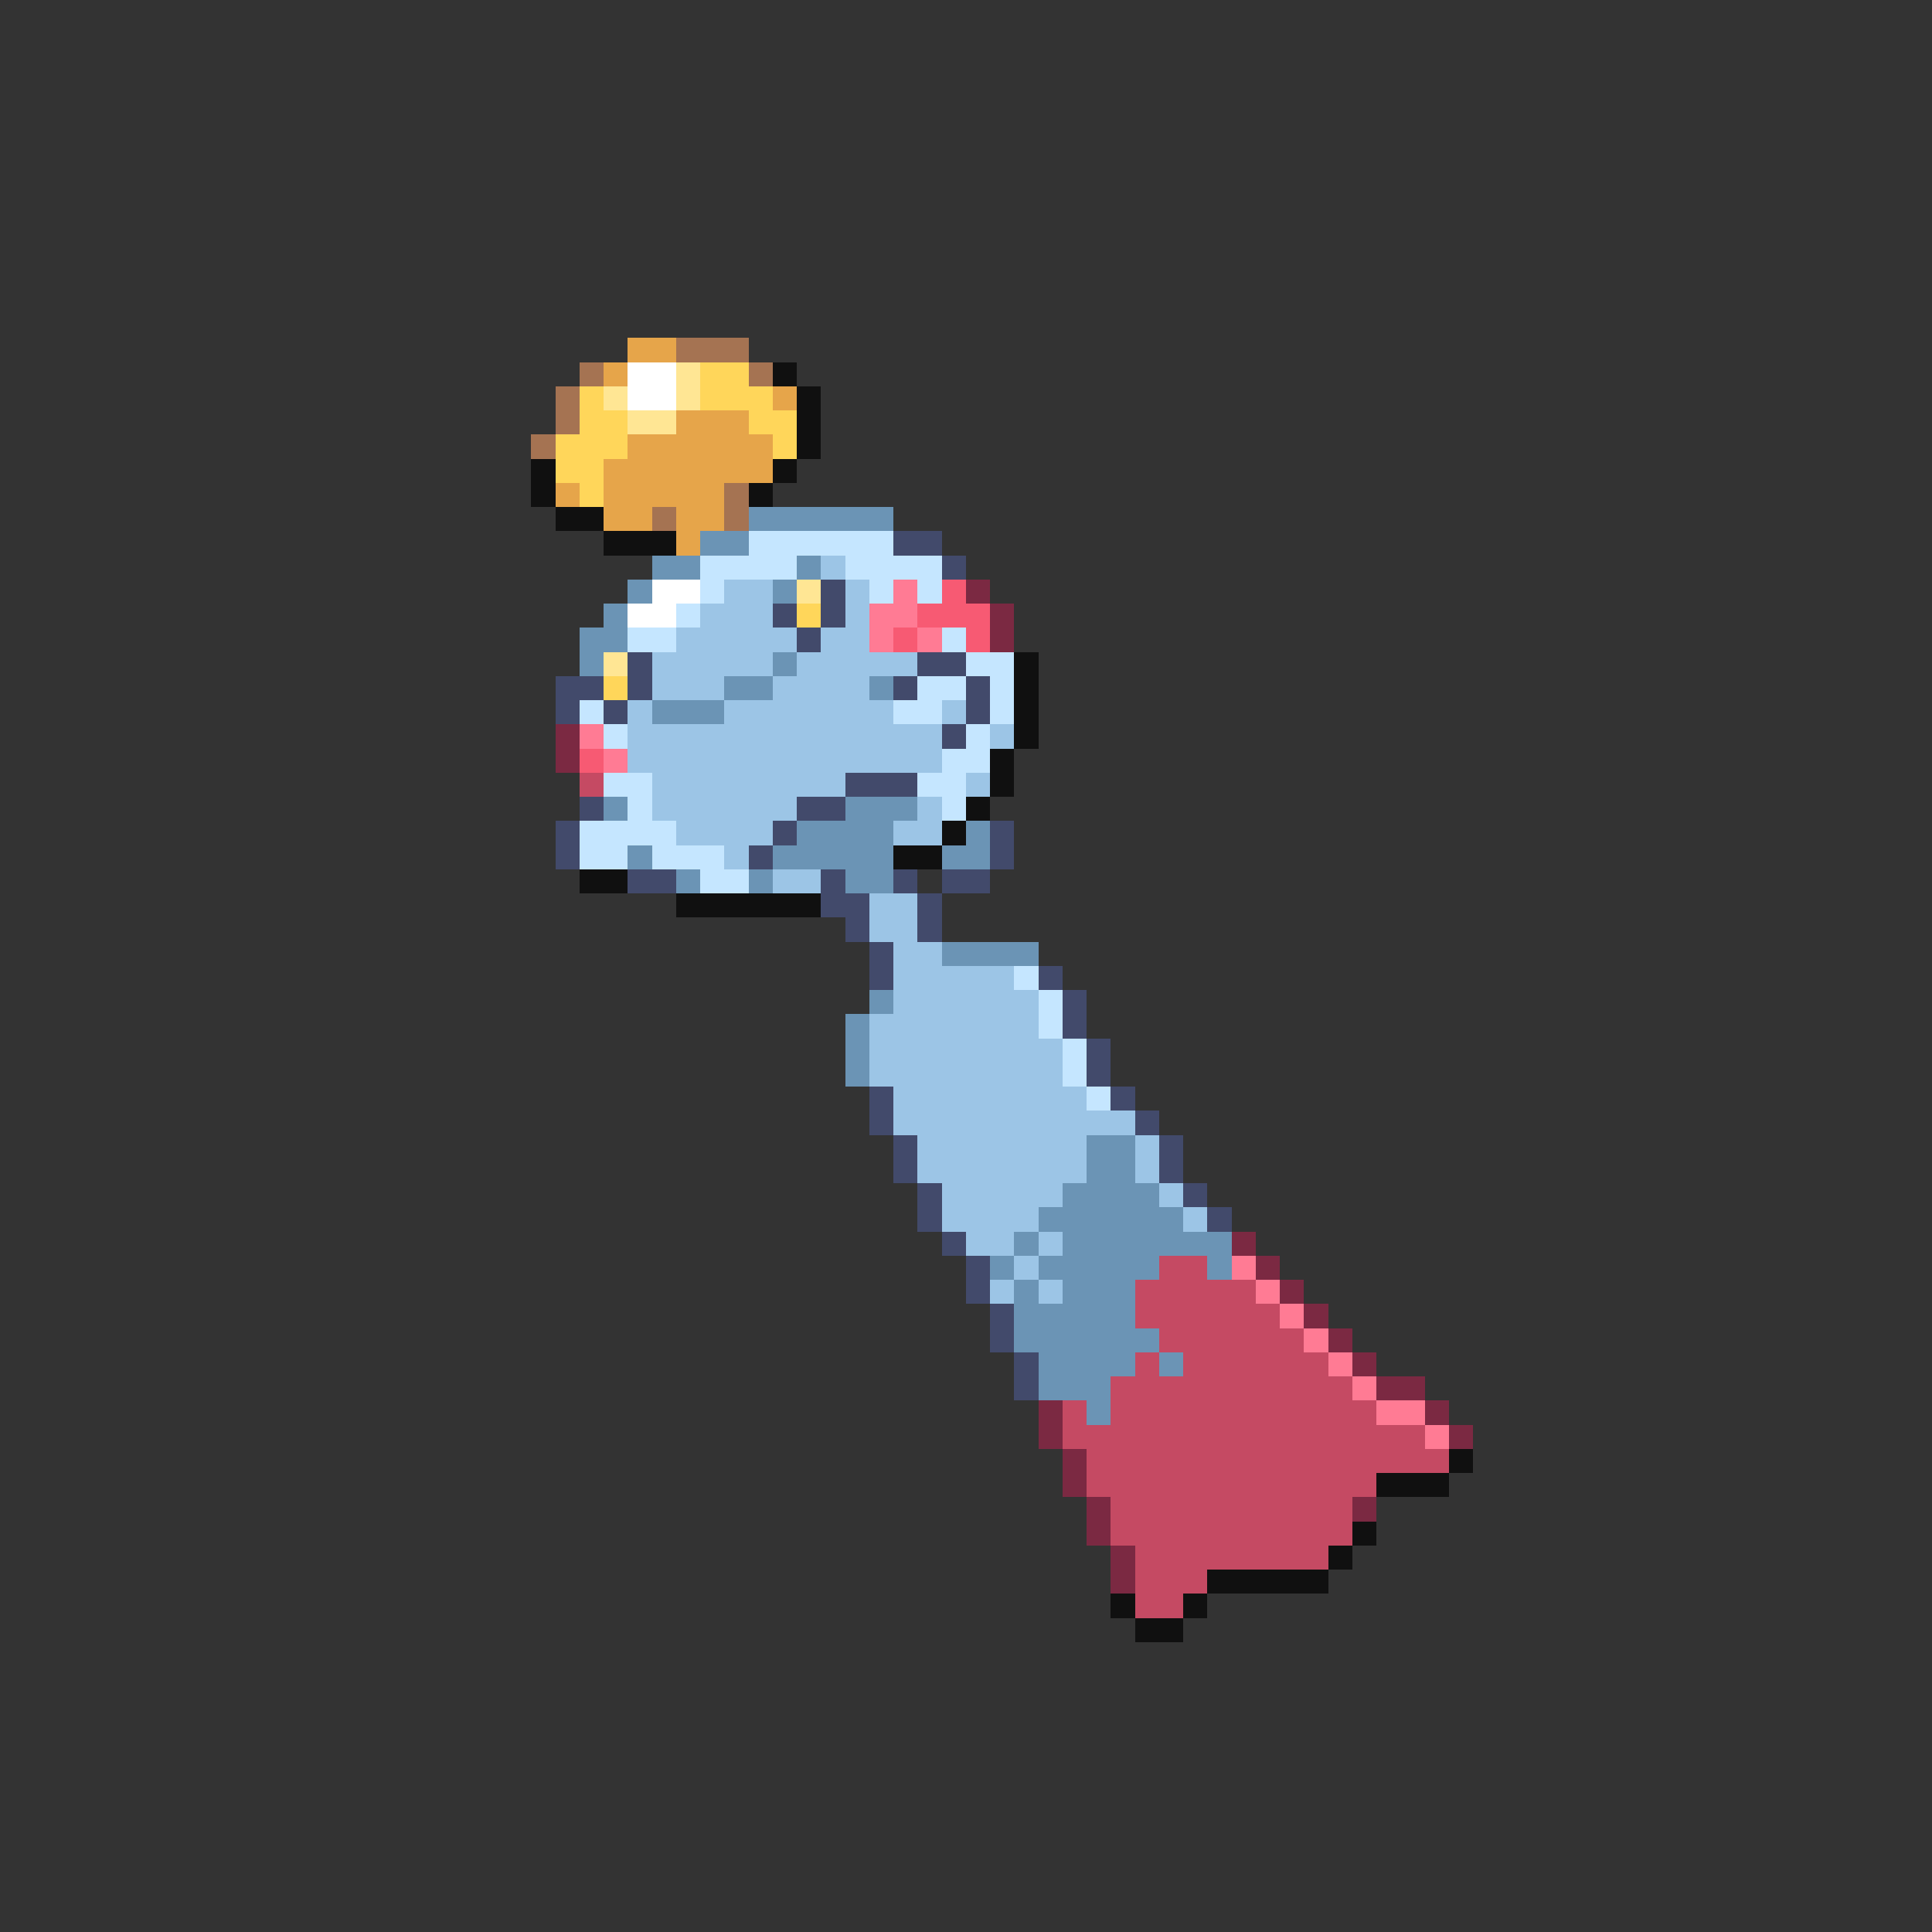 <svg xmlns="http://www.w3.org/2000/svg" viewBox="0 -0.5 80 80" shape-rendering="crispEdges">
<rect x="0" y="-0.5" width="80" height="80" fill="#333333" stroke="none"/>
<path stroke="#e6a54a" d="M26 14h2M25 15h1M32 16h1M28 17h3M26 18h6M25 19h7M23 20h1M25 20h5M25 21h2M28 21h2M28 22h1" />
<path stroke="#a57352" d="M28 14h3M24 15h1M31 15h1M23 16h1M23 17h1M22 18h1M30 20h1M27 21h1M30 21h1" />
<path stroke="#ffffff" d="M26 15h2M26 16h2M27 24h2M26 25h2" />
<path stroke="#ffe694" d="M28 15h1M25 16h1M28 16h1M26 17h2M33 24h1M25 27h1" />
<path stroke="#ffd65a" d="M29 15h2M24 16h1M29 16h3M24 17h2M31 17h2M23 18h3M32 18h1M23 19h2M24 20h1M33 25h1M25 28h1" />
<path stroke="#101010" d="M32 15h1M33 16h1M33 17h1M33 18h1M22 19h1M32 19h1M22 20h1M31 20h1M23 21h2M25 22h3M42 27h1M42 28h1M42 29h1M42 30h1M41 31h1M41 32h1M40 33h1M39 34h1M37 35h2M24 36h2M28 37h6M60 60h1M57 61h3M56 63h1M55 64h1M50 65h5M46 66h1M49 66h1M47 67h2" />
<path stroke="#6b94b5" d="M31 21h6M29 22h2M27 23h2M33 23h1M26 24h1M32 24h1M25 25h1M24 26h2M24 27h1M32 27h1M30 28h2M36 28h1M27 29h3M25 33h1M35 33h3M33 34h4M40 34h1M26 35h1M32 35h5M39 35h2M28 36h1M31 36h1M35 36h2M39 39h4M36 41h1M35 42h1M35 43h1M35 44h1M45 47h2M45 48h2M44 49h4M43 50h6M42 51h1M44 51h7M41 52h1M43 52h5M50 52h1M42 53h1M44 53h3M42 54h5M42 55h6M43 56h4M48 56h1M43 57h3M45 58h1" />
<path stroke="#c5e6ff" d="M31 22h6M29 23h4M35 23h4M29 24h1M36 24h1M38 24h1M28 25h1M26 26h2M39 26h1M40 27h2M38 28h2M41 28h1M24 29h1M37 29h2M41 29h1M25 30h1M40 30h1M39 31h2M25 32h2M38 32h2M26 33h1M39 33h1M24 34h4M24 35h2M27 35h3M29 36h2M42 40h1M43 41h1M43 42h1M44 43h1M44 44h1M45 45h1" />
<path stroke="#424a6b" d="M37 22h2M39 23h1M34 24h1M32 25h1M34 25h1M33 26h1M26 27h1M38 27h2M23 28h2M26 28h1M37 28h1M40 28h1M23 29h1M25 29h1M40 29h1M39 30h1M35 32h3M24 33h1M33 33h2M23 34h1M32 34h1M41 34h1M23 35h1M31 35h1M41 35h1M26 36h2M34 36h1M37 36h1M39 36h2M34 37h2M38 37h1M35 38h1M38 38h1M36 39h1M36 40h1M43 40h1M44 41h1M44 42h1M45 43h1M45 44h1M36 45h1M46 45h1M36 46h1M47 46h1M37 47h1M48 47h1M37 48h1M48 48h1M38 49h1M49 49h1M38 50h1M50 50h1M39 51h1M40 52h1M40 53h1M41 54h1M41 55h1M42 56h1M42 57h1" />
<path stroke="#9cc5e6" d="M34 23h1M30 24h2M35 24h1M29 25h3M35 25h1M28 26h5M34 26h2M27 27h5M33 27h5M27 28h3M32 28h4M26 29h1M30 29h7M39 29h1M26 30h13M41 30h1M26 31h13M27 32h8M40 32h1M27 33h6M38 33h1M28 34h4M37 34h2M30 35h1M32 36h2M36 37h2M36 38h2M37 39h2M37 40h5M37 41h6M36 42h7M36 43h8M36 44h8M37 45h8M37 46h10M38 47h7M47 47h1M38 48h7M47 48h1M39 49h5M48 49h1M39 50h4M49 50h1M40 51h2M43 51h1M42 52h1M41 53h1M43 53h1" />
<path stroke="#ff7b94" d="M37 24h1M36 25h2M36 26h1M38 26h1M24 30h1M25 31h1M51 52h1M52 53h1M53 54h1M54 55h1M55 56h1M56 57h1M57 58h2M59 59h1" />
<path stroke="#f75a73" d="M39 24h1M38 25h3M37 26h1M40 26h1M24 31h1" />
<path stroke="#7b2942" d="M40 24h1M41 25h1M41 26h1M23 30h1M23 31h1M51 51h1M52 52h1M53 53h1M54 54h1M55 55h1M56 56h1M57 57h2M43 58h1M59 58h1M43 59h1M60 59h1M44 60h1M44 61h1M45 62h1M56 62h1M45 63h1M46 64h1M46 65h1" />
<path stroke="#c54a63" d="M24 32h1M48 52h2M47 53h5M47 54h6M48 55h6M47 56h1M49 56h6M46 57h10M44 58h1M46 58h11M44 59h15M45 60h15M45 61h12M46 62h10M46 63h10M47 64h8M47 65h3M47 66h2" />
</svg>